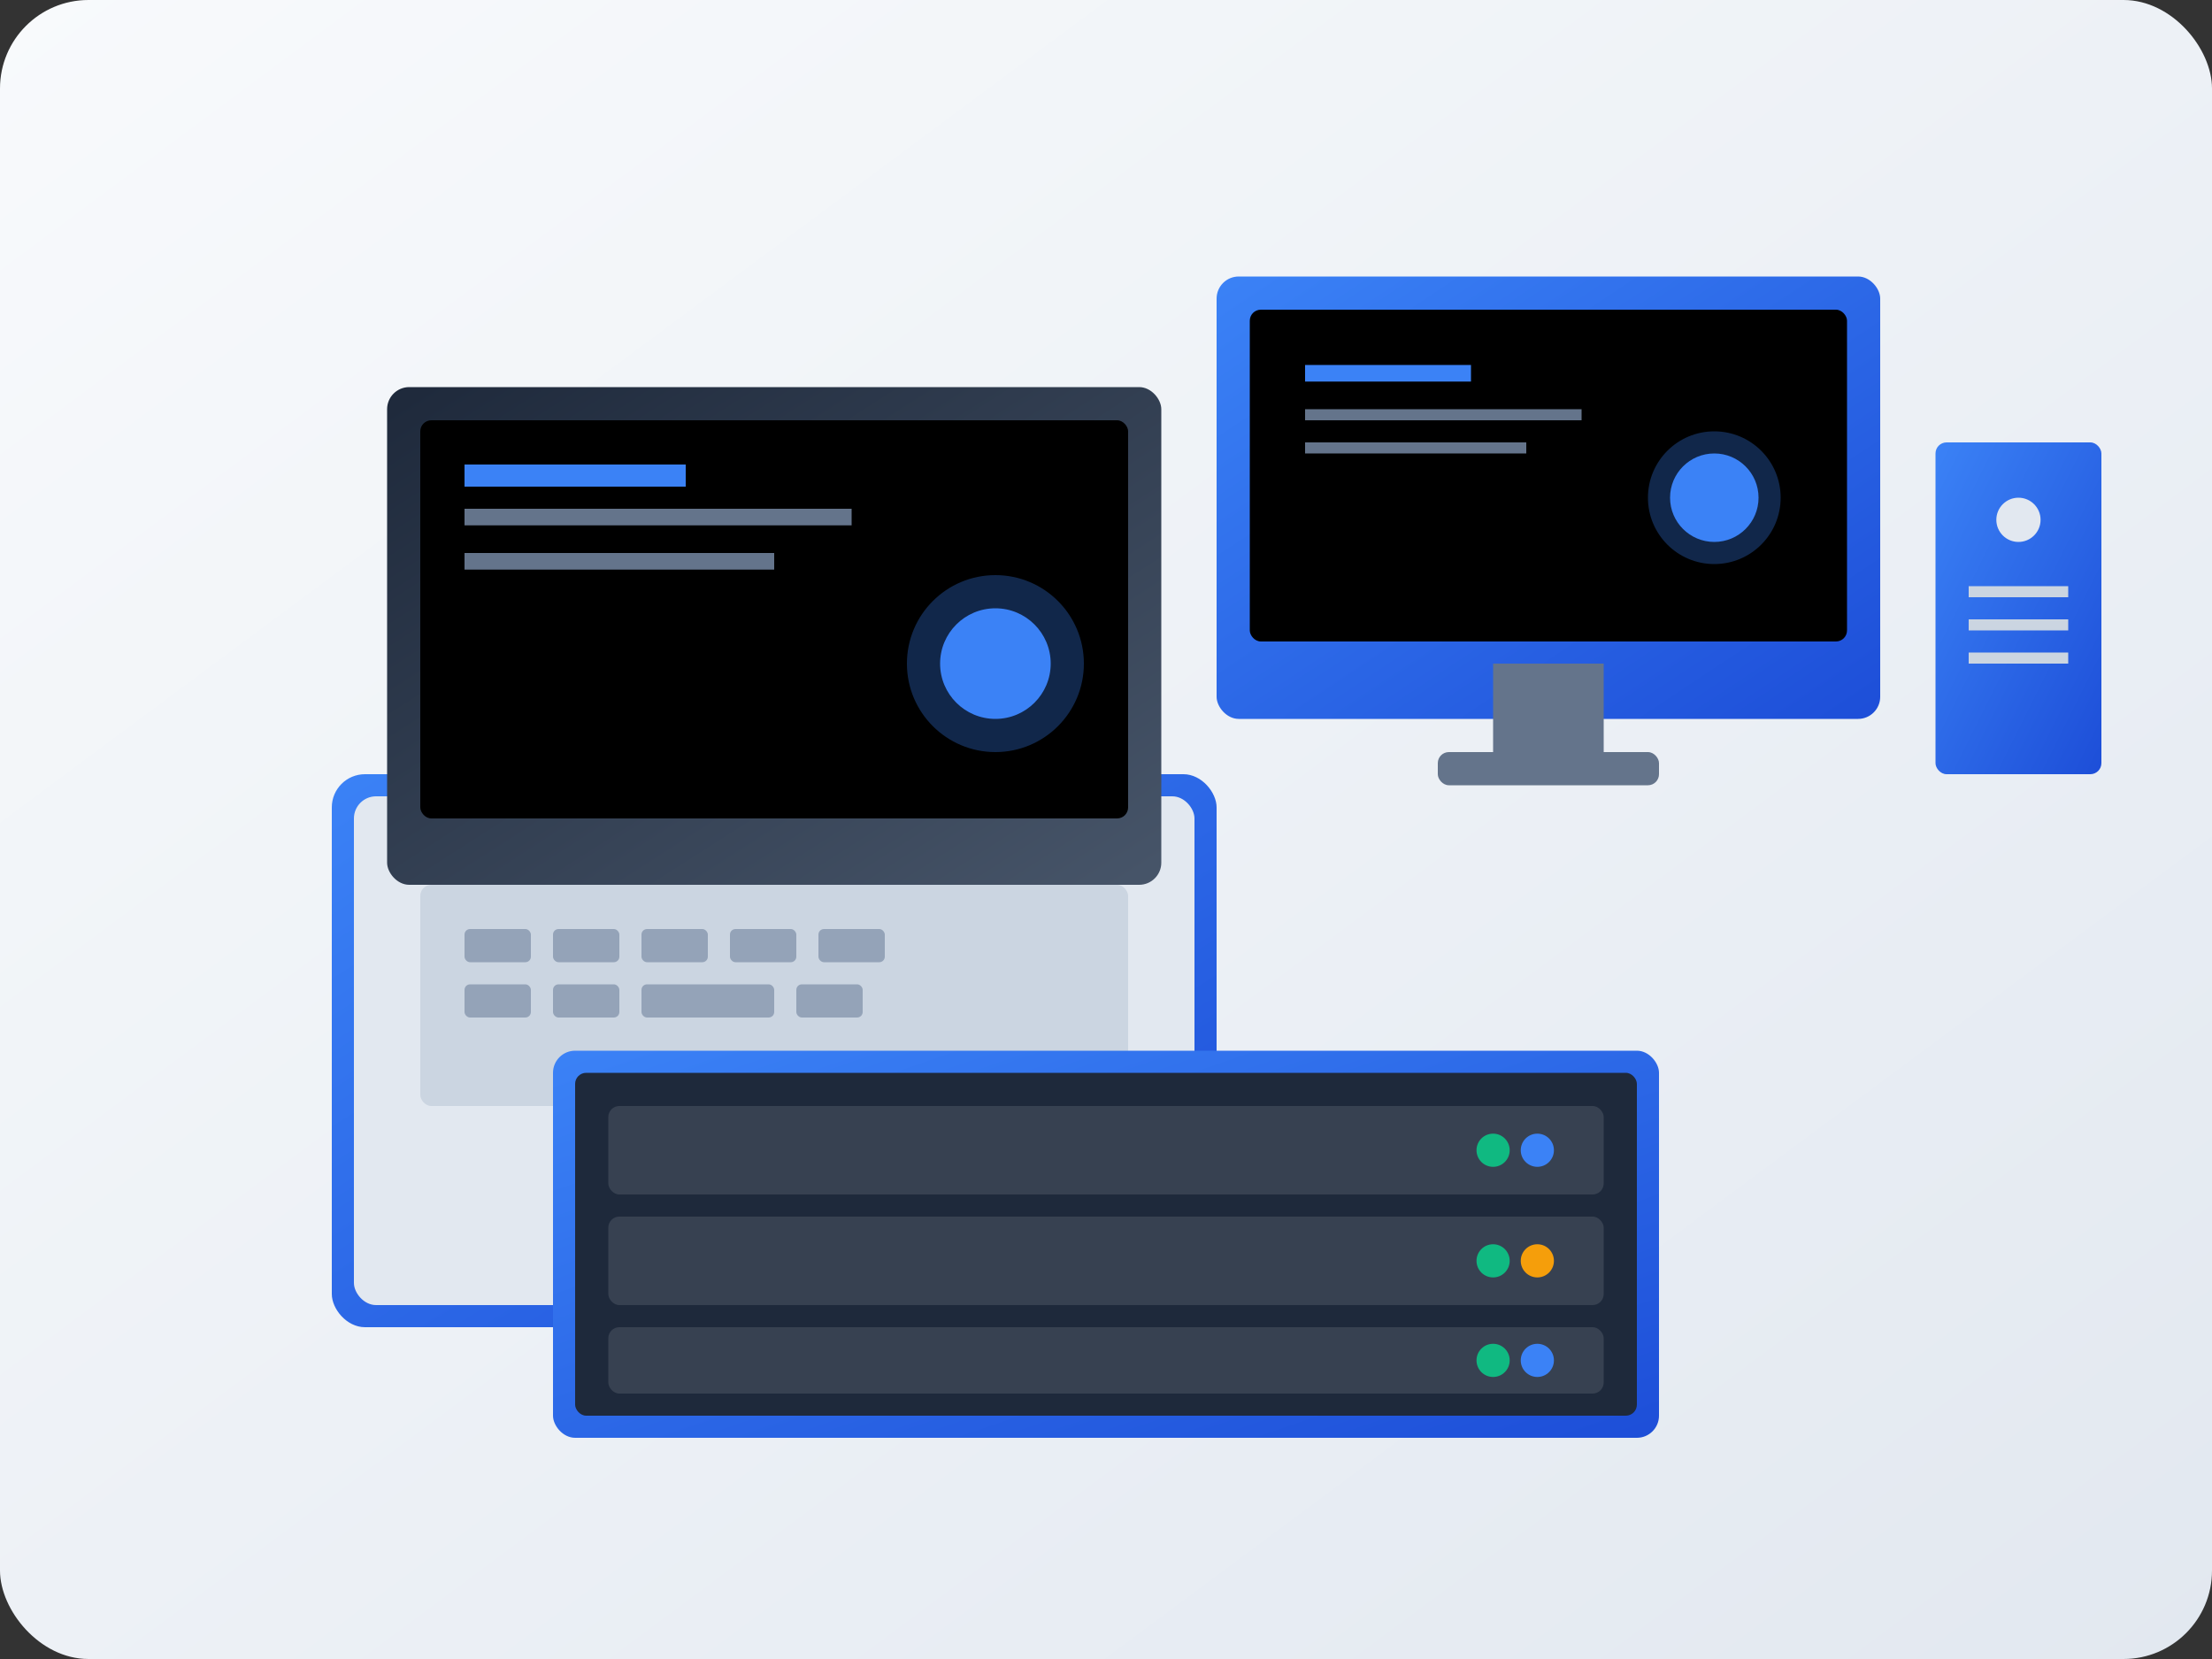 <svg width="200" height="150" viewBox="0 0 200 150" fill="none" xmlns="http://www.w3.org/2000/svg">
  <rect x="0" y="0" width="200" height="150" fill="#333333" stroke="none"/>
  <!-- Background gradient -->
  <defs>
    <linearGradient id="bgGrad1" x1="0%" y1="0%" x2="100%" y2="100%">
      <stop offset="0%" style="stop-color:#f8fafc;stop-opacity:1" />
      <stop offset="100%" style="stop-color:#e2e8f0;stop-opacity:1" />
    </linearGradient>
    <linearGradient id="primaryGrad" x1="0%" y1="0%" x2="100%" y2="100%">
      <stop offset="0%" style="stop-color:#3b82f6;stop-opacity:1" />
      <stop offset="100%" style="stop-color:#1d4ed8;stop-opacity:1" />
    </linearGradient>
    <linearGradient id="screenGrad" x1="0%" y1="0%" x2="100%" y2="100%">
      <stop offset="0%" style="stop-color:#1e293b;stop-opacity:1" />
      <stop offset="100%" style="stop-color:#475569;stop-opacity:1" />
    </linearGradient>
  </defs>
  
  <!-- Background -->
  <rect width="200" height="150" fill="url(#bgGrad1)" rx="8"/>
  
  <!-- Notebook -->
  <g transform="translate(30, 30)">
    <!-- Base -->
    <rect x="0" y="40" width="80" height="50" fill="url(#primaryGrad)" rx="3"/>
    <rect x="2" y="42" width="76" height="46" fill="#e2e8f0" rx="2"/>
    
    <!-- Screen -->
    <rect x="5" y="5" width="70" height="45" fill="url(#screenGrad)" rx="2"/>
    <rect x="8" y="8" width="64" height="36" fill="#000000" rx="1"/>
    
    <!-- Screen content -->
    <rect x="12" y="12" width="20" height="2" fill="#3b82f6"/>
    <rect x="12" y="16" width="35" height="1.5" fill="#64748b"/>
    <rect x="12" y="20" width="28" height="1.5" fill="#64748b"/>
    <circle cx="60" cy="30" r="8" fill="#3b82f6" opacity="0.3"/>
    <circle cx="60" cy="30" r="5" fill="#3b82f6"/>
    
    <!-- Keyboard -->
    <rect x="8" y="50" width="64" height="20" fill="#cbd5e1" rx="1"/>
    <!-- Keys -->
    <rect x="12" y="54" width="6" height="3" fill="#94a3b8" rx="0.5"/>
    <rect x="20" y="54" width="6" height="3" fill="#94a3b8" rx="0.5"/>
    <rect x="28" y="54" width="6" height="3" fill="#94a3b8" rx="0.5"/>
    <rect x="36" y="54" width="6" height="3" fill="#94a3b8" rx="0.5"/>
    <rect x="44" y="54" width="6" height="3" fill="#94a3b8" rx="0.5"/>
    
    <rect x="12" y="59" width="6" height="3" fill="#94a3b8" rx="0.5"/>
    <rect x="20" y="59" width="6" height="3" fill="#94a3b8" rx="0.5"/>
    <rect x="28" y="59" width="12" height="3" fill="#94a3b8" rx="0.5"/>
    <rect x="42" y="59" width="6" height="3" fill="#94a3b8" rx="0.5"/>
    
    <!-- Trackpad -->
    <rect x="35" y="66" width="15" height="8" fill="#9ca3af" rx="1"/>
  </g>
  
  <!-- Desktop -->
  <g transform="translate(110, 25)">
    <!-- Monitor -->
    <rect x="0" y="0" width="60" height="40" fill="url(#primaryGrad)" rx="2"/>
    <rect x="3" y="3" width="54" height="30" fill="#000000" rx="1"/>
    
    <!-- Screen content -->
    <rect x="8" y="8" width="15" height="1.5" fill="#3b82f6"/>
    <rect x="8" y="12" width="25" height="1" fill="#64748b"/>
    <rect x="8" y="15" width="20" height="1" fill="#64748b"/>
    <circle cx="45" cy="20" r="6" fill="#3b82f6" opacity="0.3"/>
    <circle cx="45" cy="20" r="4" fill="#3b82f6"/>
    
    <!-- Stand -->
    <rect x="25" y="35" width="10" height="8" fill="#64748b"/>
    <rect x="20" y="43" width="20" height="3" fill="#64748b" rx="1"/>
    
    <!-- CPU -->
    <rect x="65" y="15" width="15" height="30" fill="url(#primaryGrad)" rx="1"/>
    <circle cx="72.5" cy="22" r="2" fill="#e2e8f0"/>
    <rect x="68" y="28" width="9" height="1" fill="#cbd5e1"/>
    <rect x="68" y="31" width="9" height="1" fill="#cbd5e1"/>
    <rect x="68" y="34" width="9" height="1" fill="#cbd5e1"/>
  </g>
  
  <!-- Server rack -->
  <g transform="translate(50, 95)">
    <rect x="0" y="0" width="100" height="35" fill="url(#primaryGrad)" rx="2"/>
    <rect x="2" y="2" width="96" height="31" fill="#1e293b" rx="1"/>
    
    <!-- Server units -->
    <rect x="5" y="5" width="90" height="8" fill="#374151" rx="1"/>
    <rect x="5" y="15" width="90" height="8" fill="#374151" rx="1"/>
    <rect x="5" y="25" width="90" height="6" fill="#374151" rx="1"/>
    
    <!-- LEDs -->
    <circle cx="85" cy="9" r="1.5" fill="#10b981"/>
    <circle cx="89" cy="9" r="1.5" fill="#3b82f6"/>
    <circle cx="85" cy="19" r="1.5" fill="#10b981"/>
    <circle cx="89" cy="19" r="1.5" fill="#f59e0b"/>
    <circle cx="85" cy="28" r="1.5" fill="#10b981"/>
    <circle cx="89" cy="28" r="1.5" fill="#3b82f6"/>
  </g>
</svg>
